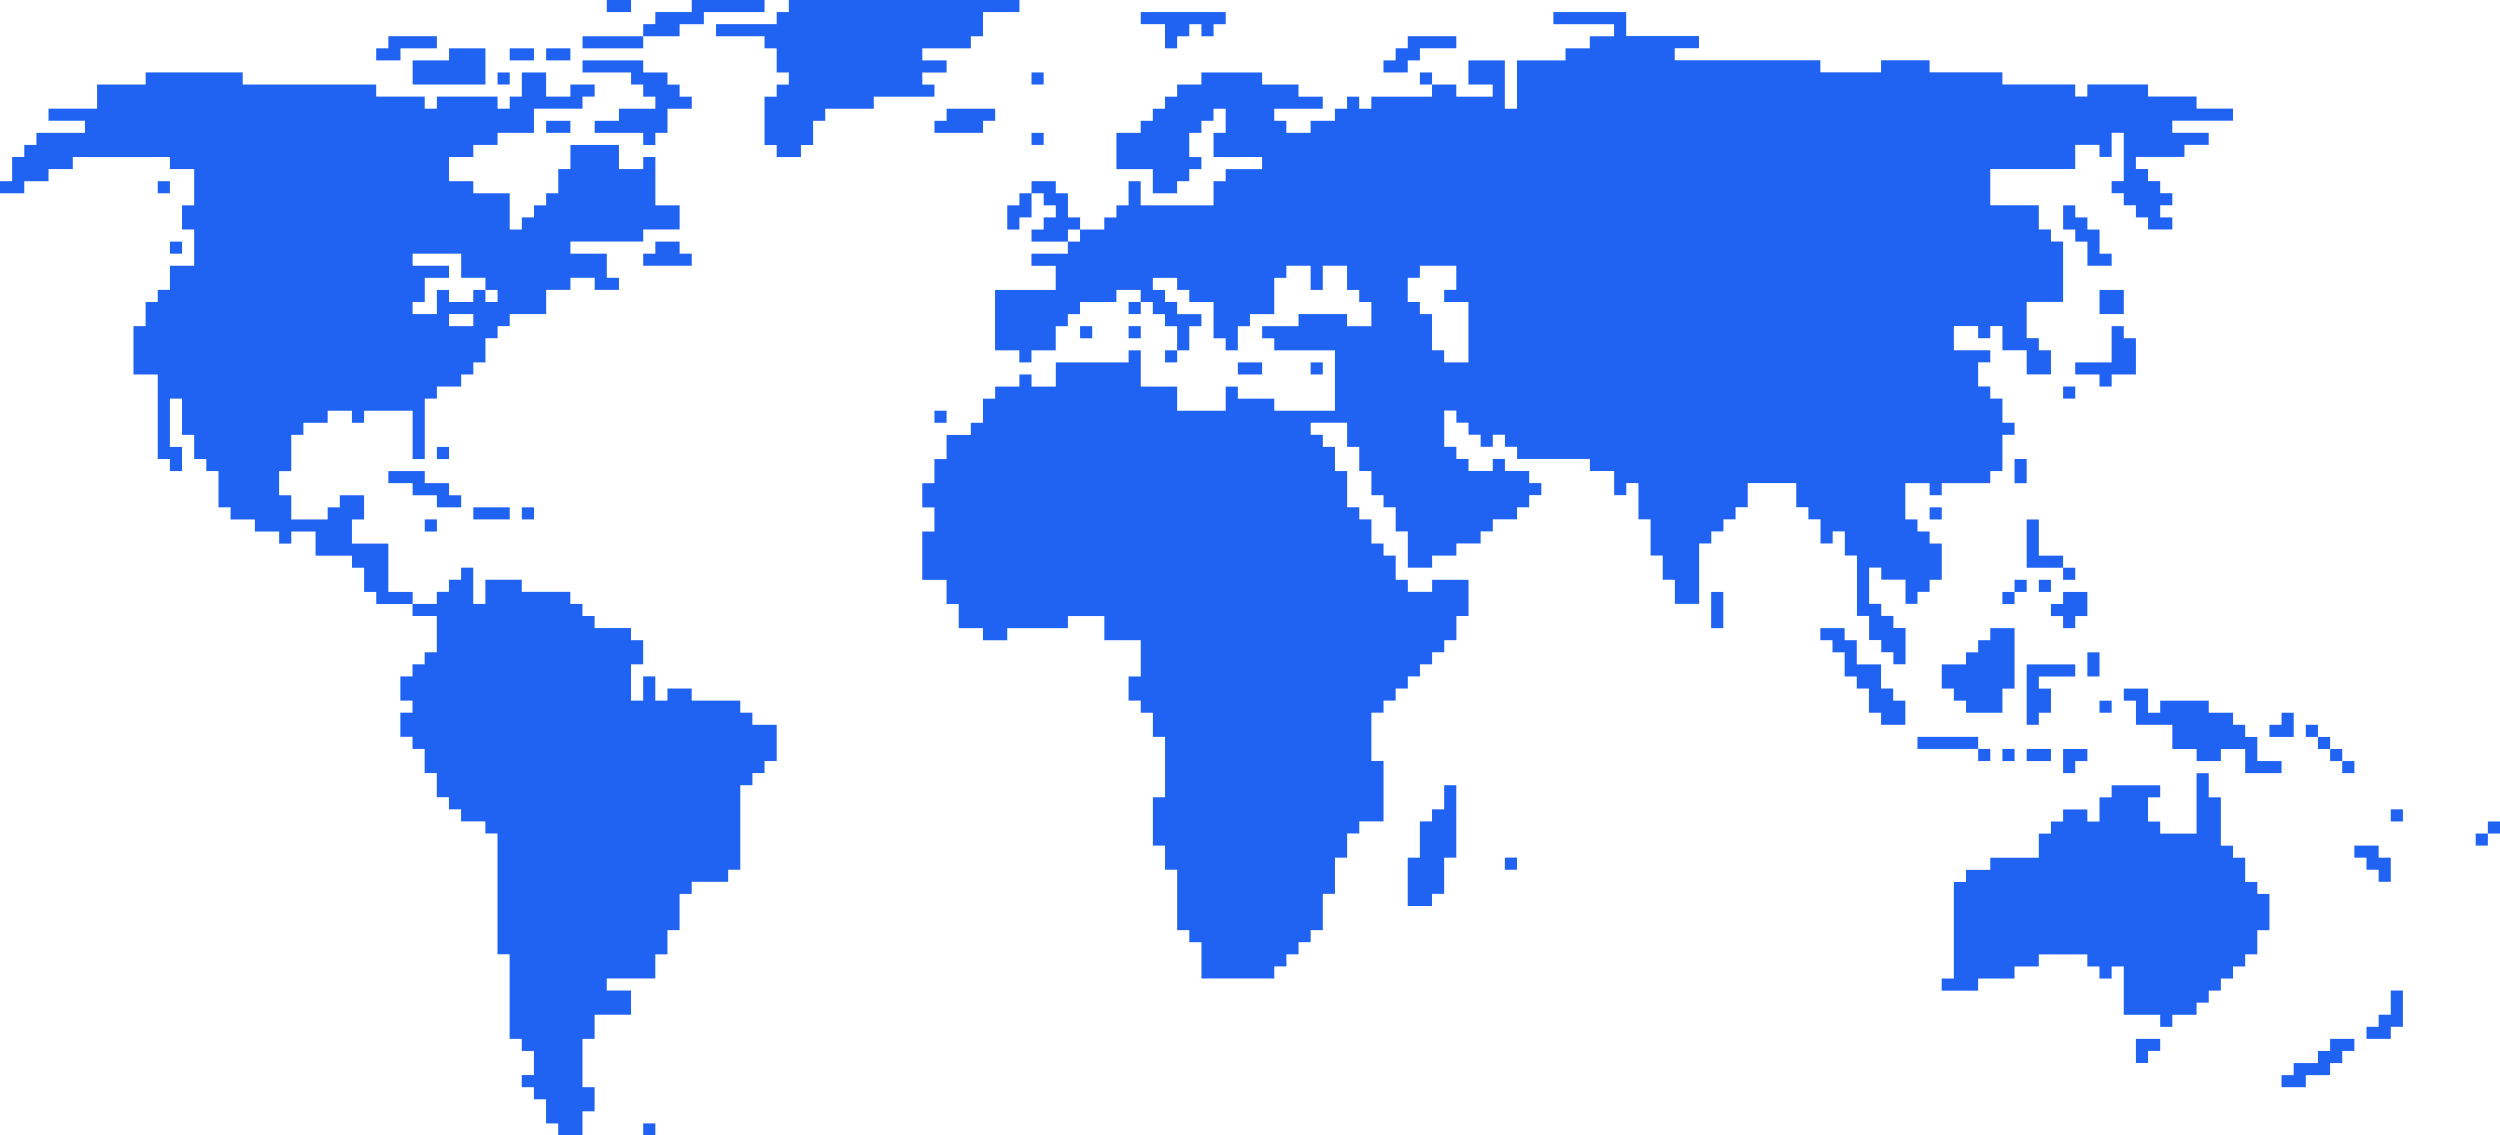 <svg width="251" height="114" viewBox="0 0 251 114" fill="none" xmlns="http://www.w3.org/2000/svg">
<g clip-path="url(#clip0_26_132)">
<path d="M192.514 60.639V59.425H193.733V58.212H194.952V54.573H193.733V53.36H192.514V52.146H191.295V48.508H193.732V49.721H194.951V48.508H199.824V47.294H201.044V43.655H202.263V42.442H201.044V40.017H199.824V38.803H198.605V36.378H199.824V35.164H196.169V32.739H198.605V33.952H199.824V32.739H201.044V35.164H203.48V37.59H205.917V35.164H204.698V33.951H203.479V30.312H207.135V24.248H205.916V23.035H204.696V20.609H199.823V16.97H208.352V14.545H210.789V15.758H212.008V13.333H213.227V18.184H212.008V19.397H213.227V20.611H214.446V21.824H215.665V23.038H218.102V21.824H216.883V20.611H218.102V19.397H216.883V18.184H215.664V16.97H214.445V15.757H219.318V14.544H221.755V13.33H218.099V12.117H224.192V10.903H220.536V9.69H215.662V8.477H209.57V9.69H208.351V8.477H201.041V7.263H193.73V6.05H188.857V7.263H182.764V6.05H168.143V4.836H170.579V3.623H163.269V1.213H155.959V2.427H162.052V3.64H159.615V4.854H157.178V6.067H152.305V10.918H151.086V6.064H147.43V8.49H149.867V9.703H146.211V8.49H143.774V9.703H137.681V10.916H136.462V9.703H135.243V10.916H134.024V12.13H131.587V13.343H129.151V12.13H127.932V10.916H132.805V9.703H130.368V8.49H126.713V7.276H120.62V8.49H118.183V9.703H116.964V10.916H115.745V12.13H114.526V13.343H112.089V16.982H115.745V19.407H118.182V18.194H119.401V16.98H120.62V15.767H119.401V13.342H120.62V12.128H121.839V10.915H123.058V13.34H121.839V15.766H126.713V16.979H123.057V18.192H121.838V20.618H114.527V18.192H113.308V20.618H112.089V21.831H110.87V23.045H108.434V24.258H107.214V25.471H103.559V26.685H105.995V29.11H99.903V35.175H102.34V36.388H103.559V35.175H105.995V32.749H107.214V31.536H108.434V30.322H112.089V29.109H114.526V30.322H115.745V31.536H116.964V32.749H118.183V35.175H119.402V32.749H120.621V31.536H118.185V30.322H116.966V29.109H115.747V27.895H118.183V29.109H119.402V30.322H121.839V33.961H123.058V35.175H124.277V32.749H125.496V31.536H127.933V27.897H129.152V26.683H131.589V29.109H132.808V26.683H135.245V29.109H136.464V30.322H137.683V32.748H135.246V31.534H130.373V32.748H126.717V33.961H127.936V35.175H134.029V41.239H127.936V40.025H124.28V38.812H123.061V41.237H118.188V38.812H114.532V35.173H113.313V36.386H106.003V38.812H103.566V37.598H102.347V38.812H99.91V40.025H98.691V42.451H97.472V43.664H95.035V46.089H93.816V48.515H92.597V50.94H93.816V53.365H92.597V58.216H95.034V60.642H96.253V63.067H98.689V64.281H101.126V63.067H107.219V61.854H110.875V64.279H114.53V67.918H113.311V70.343H114.53V71.557H115.749V73.982H116.969V80.046H115.749V84.897H116.969V87.322H118.188V93.386H119.407V94.6H120.626V98.239H127.936V97.025H129.155V95.812H130.374V94.598H131.593V93.385H132.812V89.746H134.031V86.107H135.251V83.682H136.47V82.469H138.906V76.404H137.687V71.554H138.906V70.34H140.125V69.127H141.345V67.913H142.564V66.7H143.783V65.487H145.002V64.273H146.221V61.848H147.44V58.209H143.784V59.422H141.347V58.209H140.128V55.784H138.909V54.57H137.69V52.145H136.471V50.931H135.252V47.293H134.033V44.867H132.814V43.654H131.595V42.441H135.251V44.866H136.47V47.291H137.689V49.717H138.908V50.93H140.127V53.355H141.346V56.994H143.783V55.781H146.219V54.567H148.656V53.354H149.875V52.141H152.312V50.927H153.531V49.714H154.75V48.5H153.531V47.287H151.094V46.074H149.875V47.287H147.438V46.074H146.219V44.86H145V41.221H146.219V42.435H147.438V43.648H148.658V44.862H149.877V43.648H151.096V44.862H152.315V46.075H159.625V47.288H162.062V49.714H163.281V48.5H164.5V52.139H165.719V55.778H166.938V58.203H168.157V60.629H170.594V54.565H171.813V53.351H173.032V52.138H174.251V50.924H175.47V48.499H180.344V50.924H181.563V52.138H182.782V54.563H184.001V53.35H185.22V55.775H186.439V61.839H187.658V64.265H188.877V65.478H190.096V66.691H191.315V63.053H190.096V61.839H188.877V60.626H187.658V56.987H188.877V58.2H191.314V60.626H192.533L192.514 60.639ZM147.431 36.384H144.995V35.17H143.775V31.531H142.556V30.318H141.337V27.893H142.556V26.679H146.212V29.105H144.993V30.318H147.43V36.382L147.431 36.384ZM102.348 19.404H103.567V21.83H102.348V23.043H101.129V20.618H102.348V19.404ZM107.222 23.043V24.257H103.566V23.043H104.785V21.83H106.004V20.616H104.785V19.403H103.566V18.19H106.003V19.403H107.222V21.828H108.441V23.042H107.222V23.043ZM116.969 35.172H118.188V36.385H116.969V35.172ZM113.313 30.321H114.532V31.534H113.313V30.321ZM114.532 33.96H113.313V32.746H114.532V33.96ZM109.658 32.746V33.96H108.439V32.746H109.658ZM144.993 78.831H146.212V86.107H144.993V89.746H143.774V90.96H141.337V86.109H142.556V82.47H143.775V81.257H144.995V78.831H144.993ZM126.717 36.385V37.598H124.28V36.385H126.717ZM132.809 36.385V37.598H131.59V36.385H132.809ZM93.819 41.236H95.038V42.449H93.819V41.236ZM171.8 59.427H173.019V63.066H171.8V59.427ZM193.732 50.937H194.951V52.151H193.732V50.937ZM116.97 2.425H114.533V1.213H123.063V2.427H121.843V3.64H120.624V2.427H119.405V3.64H118.186V4.854H116.967V2.425H116.97ZM141.339 7.276H138.902V6.063H140.121V4.849H141.34V3.636H146.214V4.849H142.558V6.063H141.339V7.276ZM104.785 8.49H103.566V7.276H104.785V8.49ZM104.785 14.554H103.566V13.34H104.785V14.554ZM207.135 38.809H208.354V40.022H207.135V38.809ZM212.008 38.809H210.789V37.596H208.352V36.382H212.008V32.743H213.227V33.957H214.446V37.596H212.01V38.809H212.008ZM202.261 46.085H203.48V48.511H202.261V46.085ZM143.777 7.276V8.49H142.558V7.276H143.777ZM210.792 29.106H213.229V31.531H210.792V29.106ZM208.355 20.616V21.83H209.574V23.043H210.793V25.469H212.012V26.682H209.576V24.257H208.357V23.043H207.137V20.618H208.357L208.355 20.616ZM98.695 13.34H93.822V12.127H95.041V10.914H99.914V12.127H98.695V13.34ZM151.089 86.106H152.308V87.319H151.089V86.106ZM68.233 24.255V25.469H69.452V26.682H64.578V25.469H65.797V24.255H68.234H68.233ZM51.174 8.49H49.955V7.276H51.174V8.49ZM53.611 6.064H51.174V4.851H53.611V6.064ZM57.267 6.064H54.83V4.851H57.267V6.064ZM40.208 6.064H37.771V4.851H38.99V3.637H43.864V4.851H40.208V6.064ZM41.427 6.064H45.083V4.851H48.739V8.49H41.429V6.064H41.427ZM54.83 13.34V12.127H57.267V13.34H54.83ZM17.058 24.255H18.278V25.469H17.058V24.255ZM15.839 18.191H17.058V19.404H15.839V18.191ZM63.359 1.213H60.922V0H63.359V1.213ZM64.578 4.852H58.486V3.639H64.578V4.852ZM45.083 46.087H43.864V44.873H45.083V46.087ZM38.99 59.427V54.576H35.335V52.151H36.554V49.725H34.117V50.939H32.898V52.152H29.242V49.727H28.023V47.301H29.242V43.663H30.461V42.449H32.898V41.236H35.335V42.449H36.554V41.236H41.427V46.087H42.646V40.022H43.865V38.809H46.302V37.596H47.521V36.382H48.74V33.957H49.959V32.743H51.178V31.53H54.834V29.105H57.271V27.891H59.708V29.105H62.144V27.891H60.925V25.466H57.27V24.252H64.58V23.039H68.236V20.614H65.799V15.763H64.58V16.976H62.143V14.551H57.27V16.976H56.05V19.402H54.831V20.615H53.612V21.828H52.393V23.042H51.174V19.403H47.518V18.19H45.082V15.764H47.518V14.551H49.955V13.337H53.611V10.912H58.484V9.699H59.703V8.485H57.267V9.699H54.83V7.273H52.393V9.699H51.174V10.912H49.955V9.699H43.862V10.912H42.643V9.699H37.77V8.485H24.367V7.272H14.622V8.485H9.748V10.911H4.873V12.124H8.529V13.337H3.656V14.551H2.437V15.764H1.219V18.19H0V19.403H2.437V18.19H4.873V16.976H7.31V15.763H17.058V16.976H19.495V20.615H18.276V23.04H19.495V26.679H17.058V29.105H15.839V30.318H14.62V32.743H13.401V37.594H15.838V46.084H17.057V47.297H18.276V44.872H17.057V40.021H18.276V43.66H19.495V46.085H20.714V47.298H21.933V50.937H23.152V52.151H25.589V53.364H28.026V54.578H29.245V53.364H31.682V55.789H35.338V57.003H36.557V59.428H37.776V60.642H41.432V59.428H38.995L38.99 59.427ZM47.52 32.746H45.083V31.533H47.52V32.746ZM41.427 30.321H42.646V27.895H45.083V26.682H41.427V25.469H46.301V27.894H48.737V29.107H49.956V30.321H48.737V29.107H47.518V30.321H45.082V29.107H43.862V31.533H41.426V30.319L41.427 30.321ZM75.544 72.767H77.981V76.406H76.762V77.619H75.543V78.833H74.324V87.322H73.105V88.536H69.449V89.749H68.23V93.388H67.011V95.813H65.792V98.239H60.918V99.452H63.355V101.877H59.699V104.303H58.48V109.154H59.699V111.579H58.48V114.004H56.043V112.791H54.824V110.366H53.605V109.152H52.386V107.939H53.605V105.513H52.386V104.3H51.167V95.81H49.948V83.682H48.729V82.469H46.292V81.255H45.073V80.042H43.854V77.616H42.635V75.191H41.416V73.978H40.197V71.552H41.416V70.339H40.197V67.913H41.416V66.7H42.635V65.487H43.854V61.848H41.417V60.635H43.854V59.421H45.073V58.208H46.292V56.994H47.511V60.633H48.73V58.208H52.386V59.421H57.259V60.635H58.478V61.848H59.698V63.061H63.353V64.275H64.573V66.7H63.353V70.339H64.573V67.913H65.792V70.339H67.011V69.126H69.447V70.339H74.321V71.552H75.54V72.766L75.544 72.767ZM64.578 112.788H65.797V114.001H64.578V112.788ZM63.359 7.278H58.486V6.064H64.578V7.278H67.015V8.491H68.234V9.704H69.453V10.918H67.016V13.343H65.797V14.557H64.578V13.343H59.705V12.13H62.142V10.916H65.797V9.703H64.578V8.49H63.359V7.276V7.278ZM68.233 3.639H64.577V2.425H65.796V1.213H69.452V0H76.762V1.213H70.669V2.427H68.233V3.64V3.639ZM93.82 9.703H87.728V10.916H82.854V12.13H81.635V14.555H80.416V15.769H77.98V14.555H76.76V9.704H77.98V8.491H79.199V7.278H77.98V4.852H76.76V3.639H71.887V2.425H77.98V1.213H79.199V0H102.35V1.213H98.694V3.639H97.475V4.852H92.601V6.066H95.038V7.279H92.601V8.492H93.82V9.706V9.703ZM43.864 50.936V49.722H41.427V48.509H38.99V47.296H42.646V48.509H45.083V49.722H46.302V50.936H43.865H43.864ZM47.52 50.936H51.176V52.149H47.52V50.936ZM52.393 52.149V50.936H53.612V52.149H52.393ZM42.646 53.363V52.149H43.865V53.363H42.646ZM203.48 59.427H202.261V58.213H203.48V59.427ZM202.261 60.64H201.042V59.427H202.261V60.64ZM204.698 52.151V55.789H207.135V57.003H203.479V52.152H204.698V52.151ZM207.135 58.215V57.001H208.354V58.215H207.135ZM204.698 59.428V58.215H205.917V59.428H204.698ZM209.571 61.854H208.352V63.067H207.133V61.854H205.914V60.64H207.133V59.427H209.57V61.852L209.571 61.854ZM210.79 67.918H209.571V65.492H210.79V67.918ZM214.446 104.301H216.883V105.515H215.664V106.728H214.445V104.303L214.446 104.301ZM201.044 75.195H202.263V76.409H201.044V75.195ZM205.917 76.409H203.48V75.195H205.917V76.409ZM208.354 77.622H207.135V75.197H209.571V76.41H208.352V77.624L208.354 77.622ZM233.941 104.303H236.378V105.516H235.159V106.73H233.94V107.943H231.503V109.156H229.067V107.943H230.286V106.73H232.722V105.516H233.941V104.303ZM240.034 99.452H241.253V103.091H240.034V104.304H237.597V103.091H238.816V101.877H240.035V99.452H240.034ZM248.563 83.686H249.782V84.9H248.563V83.686ZM251 82.473V83.686H249.781V82.473H251ZM240.034 81.26H241.253V82.473H240.034V81.26ZM237.597 86.11H236.378V84.897H238.815V86.11H240.034V88.536H238.815V87.322H237.596V86.109L237.597 86.11ZM204.699 67.919V69.133H205.918V71.558H204.699V72.772H203.48V66.707H208.354V67.921H204.698L204.699 67.919ZM212.01 71.558H210.79V70.345H212.01V71.558ZM190.078 70.345H191.297V72.77H188.86V71.557H187.641V69.131H186.422V67.918H185.203V65.492H183.984V64.279H182.764V63.066H185.201V64.279H186.42V66.704H188.857V69.13H190.076V70.343L190.078 70.345ZM198.607 75.195H192.514V73.982H198.607V75.195ZM198.607 76.409V75.195H199.826V76.409H198.607ZM202.263 69.133H201.044V71.558H197.388V70.345H196.169V69.131H194.95V66.706H197.386V65.492H198.605V64.279H199.824V63.066H202.261V69.13L202.263 69.133ZM225.414 72.772V73.985H226.633V76.41H229.069V77.624H225.414V75.198H222.977V76.412H220.54V75.198H218.103V72.773H214.448V70.347H213.229V69.134H215.665V71.559H216.884V70.346H221.758V71.559H224.195V72.773H225.414V72.772ZM230.287 73.985H227.85V72.772H229.069V71.558H230.289V73.983L230.287 73.985ZM232.724 73.985H231.505V72.772H232.724V73.985ZM232.724 75.198V73.985H233.943V75.198H232.724ZM233.943 76.412V75.198H235.162V76.412H233.943ZM235.162 77.625V76.412H236.381V77.625H235.162ZM226.633 89.753H227.852V93.392H226.633V95.818H225.414V97.031H224.195V98.244H222.975V99.458H221.756V100.671H220.537V101.885H218.101V103.098H216.882V101.885H213.226V97.034H212.007V98.247H210.788V97.034H209.568V95.82H204.695V97.034H202.258V98.247H198.602V99.461H194.947V98.247H196.166V88.546H197.385V87.332H199.822V86.119H204.695V83.694H205.914V82.48H207.133V81.267H209.57V82.48H210.789V80.055H212.008V78.841H216.882V80.055H215.662V82.48H216.882V83.694H220.537V77.629H221.756V80.055H222.975V84.906H224.195V86.119H225.414V88.544H226.633V89.758V89.753Z" fill="#2063F3"/>
</g>
<defs>
<clipPath id="clip0_26_132">
<rect width="251" height="114" fill="white"/>
</clipPath>
</defs>
</svg>
